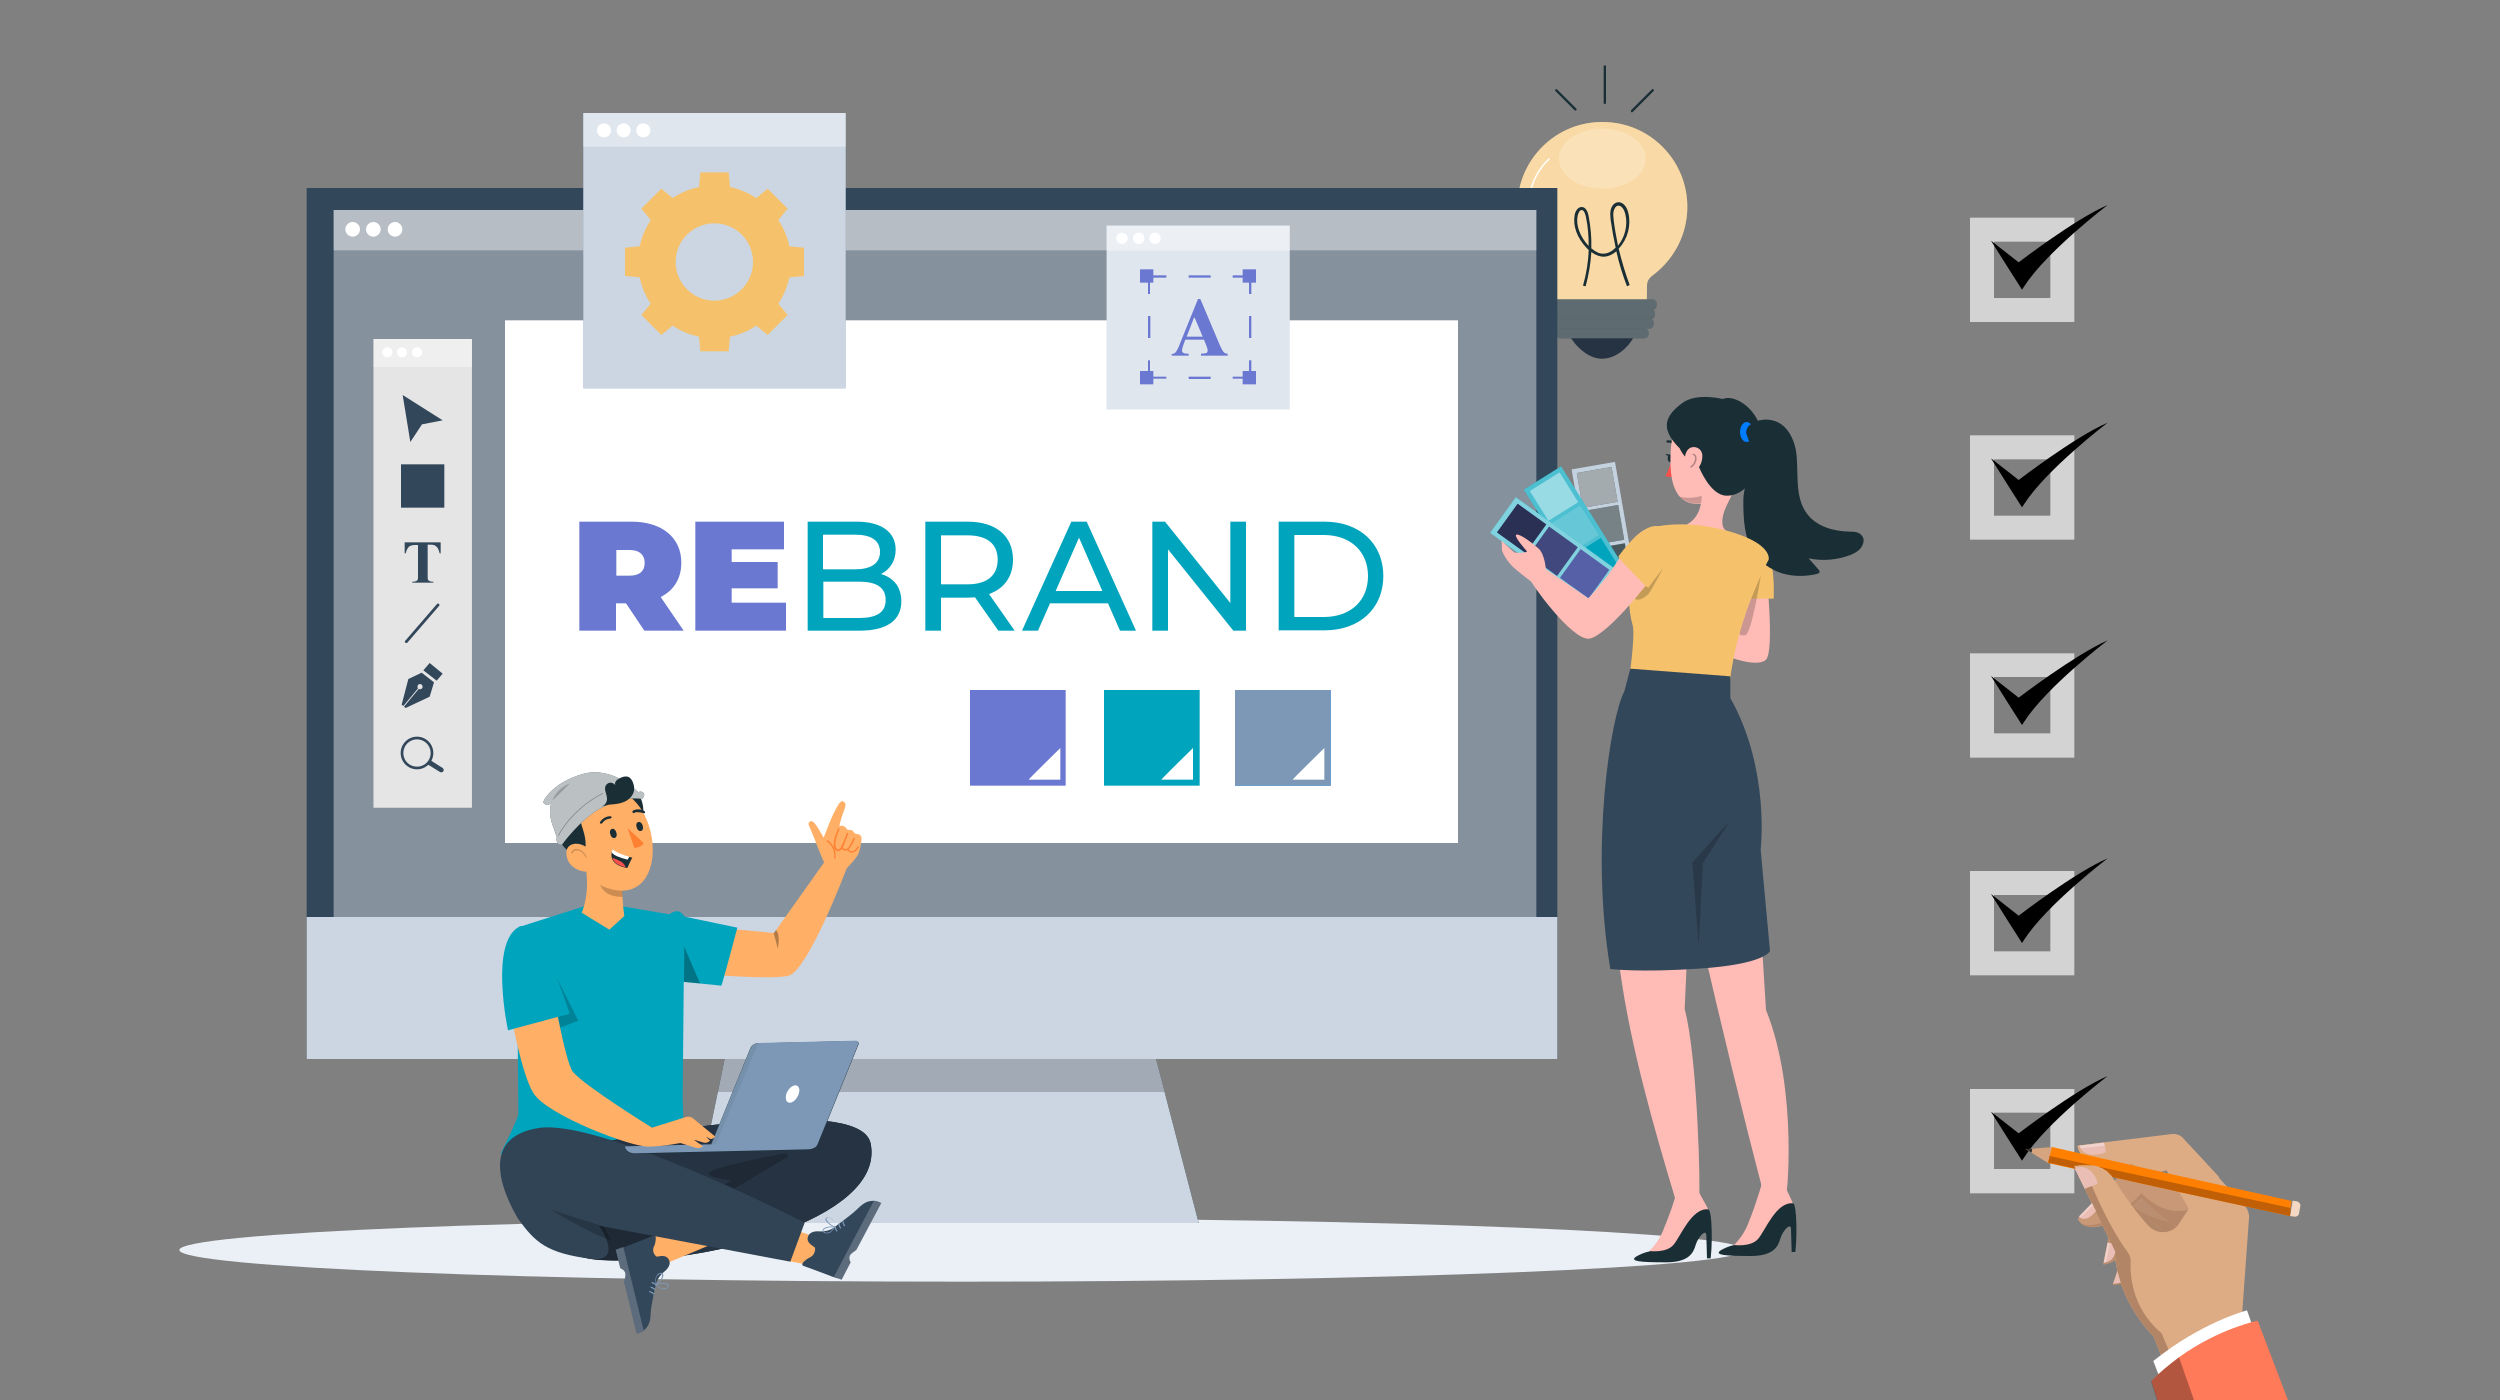 <?xml version="1.0" encoding="utf-8"?>
<!-- Generator: Adobe Illustrator 23.0.1, SVG Export Plug-In . SVG Version: 6.00 Build 0)  -->
<svg version="1.1" xmlns="http://www.w3.org/2000/svg" xmlns:xlink="http://www.w3.org/1999/xlink" x="0px" y="0px"
	 viewBox="0 0 750 420" style="enable-background:new 0 0 750 420;" xml:space="preserve">
<rect x="0" y="0" width="750" height="420" fill="#808080" stroke="none"/>
<style type="text/css">
	.st0{fill:none;}
	.st1{fill:#EAF0F6;}
	.st2{fill:#F5C26B;}
	.st3{opacity:0.4;fill:#FFFFFF;}
	.st4{opacity:0.2;fill:#FFFFFF;enable-background:new    ;}
	.st5{fill:#FFFFFF;}
	.st6{fill:#1A2E35;}
	.st7{opacity:0.3;fill:#FFFFFF;}
	.st8{fill:#253342;}
	.st9{fill:#33475B;}
	.st10{fill:#CBD6E2;}
	.st11{opacity:0.2;}
	.st12{fill:#6A78D1;}
	.st13{fill:#00A4BD;}
	.st14{fill:#007CFF;}
	.st15{fill:#7C98B6;}
	.st16{fill:lightgrey;}
	.st17{opacity:0.6;fill:#FFFFFF;}
	.st18{fill:#FFBCB6;}
	.st19{fill:#F74F4C;}
	.st20{opacity:0.2;enable-background:new    ;}
	.st21{opacity:0.3;}
	.st22{opacity:0.1;fill:#FFFFFF;}
	.st23{opacity:0.5;fill:#FFFFFF;}
	.st24{opacity:0.2;fill:#FFFFFF;}
	.st25{opacity:0;fill:#FFFFFF;}
	.st26{opacity:0.6;}
	.st27{opacity:0.4;}
	.st28{fill:#FFAF66;}
	.st29{fill:#FF8031;}
	.st30{opacity:0.7;fill:#FFFFFF;}
	.st31{fill:#1A2E35;enable-background:new    ;}
	.st32{fill:#314456;}
	.st33{fill:none;stroke:#000000;stroke-width:0;stroke-linecap:round;stroke-linejoin:round;}
	.st34{fill:#647D8E;}
	.st35{fill:black;}
	.st36{opacity:0.2;fill:#070707;}
	.st37{fill:#B28769;}
	.st38{fill:#DDAC85;}
	.st39{fill:#BA8E70;}
	.st40{opacity:0.8;fill:#B28566;}
	.st41{fill:#C99877;}
	.st42{fill:#B28566;}
	.st43{fill:#EABEB5;}
	.st44{fill:#F4D8C3;}
	.st45{opacity:0.1;fill:#DDAC85;}
	.st46{fill:#FF7A59;}
	.st47{opacity:0.3;fill:#000007;}
	.st48{fill:#D6A47F;}
	.st49{fill:#FF8000;}
	.st50{fill:#333333;}
	.st51{fill:#C15F06;}
</style>
<g id="BG">
	<rect x="0" y="0" class="st0" width="750" height="420"/>
</g>
<g id="Layer_1">
	<g>
		<g>
			<g>
				<g>
					<path class="st1" d="M523.3,375c0,5.2-105.1,9.5-234.7,9.5S53.8,380.2,53.8,375c0-5.2,105.1-9.5,234.7-9.5
						S523.3,369.7,523.3,375z"/>
				</g>
			</g>
			<g>
				<g>
					<g>
						<g>
							<g>
								<path class="st2" d="M481,36.6c-14.1-0.2-25.6,11.1-25.8,25.2c-0.1,7.6,3.3,14.9,9.1,19.8c1.1,0.9,2.7,2,2.7,4.2
									c0,0.1,0.1,5.6,0.1,5.6H494c0,0,0.1-5.7,0.1-5.8c0-2,1.5-2.8,2.6-3.7c5.9-4.8,9.4-11.9,9.5-19.5
									C506.4,48.3,495.1,36.7,481,36.6z"/>
								<path class="st3" d="M481,36.6c-14.1-0.2-25.6,11.1-25.8,25.2c-0.1,7.6,3.3,14.9,9.1,19.8c1.1,0.9,2.7,2,2.7,4.2
									c0,0.1,0.1,5.6,0.1,5.6H494c0,0,0.1-5.7,0.1-5.8c0-2,1.5-2.8,2.6-3.7c5.9-4.8,9.4-11.9,9.5-19.5
									C506.4,48.3,495.1,36.7,481,36.6z"/>
								<path class="st4" d="M493.7,47.6c0,5-5.8,9-13,9c-7.2,0-13-4-13-9c0-5,5.8-9,13-9C487.9,38.6,493.7,42.6,493.7,47.6z"/>
							</g>
							<path class="st5" d="M461.1,71.9c-2.3-3.9-3.1-8.4-2.5-12.9c0.7-4.4,2.8-8.6,6.1-11.6l0.3,0.3c-3.2,3-5.3,7-6,11.4
								c-0.6,4.3,0.2,8.8,2.4,12.6L461.1,71.9z"/>
							<path class="st6" d="M488.1,85.9c-1.3-3.4-2.4-6.9-3.2-10.5c-1.3,1.1-2.8,1.7-4.1,1.6c-1.1-0.1-2.2-0.5-3.4-1.4
								c-0.2,3.5-0.8,6.9-1.7,10.3l-0.8-0.2c1-3.5,1.6-7.1,1.7-10.7c-0.2-0.2-0.4-0.4-0.6-0.6c-2.9-3-4.2-6.7-3.6-9.9
								c0.2-1.2,1-2.4,2.1-2.4c0,0,0,0,0,0c1,0,1.8,1,2.1,2.8c0.6,3.2,0.9,6.4,0.8,9.6c1.2,1,2.3,1.6,3.4,1.6c1.6,0.1,3-0.9,3.9-1.8
								c-0.6-2.7-1.1-5.5-1.5-8.3c-0.1-1-0.2-2,0-3c0.3-1.2,1-2.1,2-2.3c1.6-0.3,2.9,1.3,3.3,3.2c0.9,3.7-0.2,7.8-2.8,10.6
								c0,0,0,0-0.1,0.1c0.9,3.7,2,7.4,3.3,10.9L488.1,85.9z M474.5,63c-0.6,0-1,0.9-1.2,1.7c-0.6,2.9,0.7,6.3,3.3,9.1
								c0-2.9-0.2-5.8-0.8-8.6C475.7,64.6,475.3,63,474.5,63C474.5,63,474.5,63,474.5,63z M485.6,61.7c-0.1,0-0.1,0-0.2,0
								c-0.7,0.1-1.1,0.9-1.3,1.6c-0.2,0.8-0.1,1.7,0,2.7c0.3,2.6,0.8,5.1,1.3,7.7c2.1-2.5,3-6.3,2.2-9.4
								C487.3,62.9,486.5,61.7,485.6,61.7z"/>
						</g>
					</g>
					<path class="st6" d="M495.6,93h-30c-0.8,0-1.4-0.6-1.4-1.4v-0.4c0-0.8,0.6-1.4,1.4-1.4h30c0.8,0,1.4,0.6,1.4,1.4v0.4
						C497,92.4,496.4,93,495.6,93z"/>
					<path class="st7" d="M495.6,93h-30c-0.8,0-1.4-0.6-1.4-1.4v-0.4c0-0.8,0.6-1.4,1.4-1.4h30c0.8,0,1.4,0.6,1.4,1.4v0.4
						C497,92.4,496.4,93,495.6,93z"/>
					<path class="st6" d="M495.1,95.8h-29c-0.8,0-1.4-0.6-1.4-1.4v-0.3c0-0.8,0.6-1.4,1.4-1.4h29c0.8,0,1.4,0.6,1.4,1.4v0.3
						C496.5,95.2,495.9,95.8,495.1,95.8z"/>
					<path class="st7" d="M495.1,95.8h-29c-0.8,0-1.4-0.6-1.4-1.4v-0.3c0-0.8,0.6-1.4,1.4-1.4h29c0.8,0,1.4,0.6,1.4,1.4v0.3
						C496.5,95.2,495.9,95.8,495.1,95.8z"/>
					<g>
						<path class="st8" d="M470.6,100.3c2,3.7,6.2,7.6,10.4,7.3c4.2-0.2,8.1-3.8,9.7-7.7L470.6,100.3z"/>
					</g>
					<path class="st6" d="M493.2,101.5h-25.1c-0.8,0-1.4-0.6-1.4-1.4v-0.3c0-0.8,0.6-1.4,1.4-1.4h25.1c0.8,0,1.4,0.6,1.4,1.4v0.3
						C494.6,100.9,493.9,101.5,493.2,101.5z"/>
					<path class="st7" d="M493.2,101.5h-25.1c-0.8,0-1.4-0.6-1.4-1.4v-0.3c0-0.8,0.6-1.4,1.4-1.4h25.1c0.8,0,1.4,0.6,1.4,1.4v0.3
						C494.6,100.9,493.9,101.5,493.2,101.5z"/>
					<path class="st6" d="M494.7,98.6h-28.1c-0.8,0-1.4-0.6-1.4-1.4v-0.3c0-0.8,0.6-1.4,1.4-1.4h28.1c0.8,0,1.4,0.6,1.4,1.4v0.3
						C496.1,98,495.5,98.6,494.7,98.6z"/>
					<path class="st7" d="M494.7,98.6h-28.1c-0.8,0-1.4-0.6-1.4-1.4v-0.3c0-0.8,0.6-1.4,1.4-1.4h28.1c0.8,0,1.4,0.6,1.4,1.4v0.3
						C496.1,98,495.5,98.6,494.7,98.6z"/>
				</g>
				<path class="st6" d="M466.6,27.3c1.9,1.9,3.9,3.9,5.8,5.8c0.3,0.3,0.8-0.2,0.5-0.5c-1.9-1.9-3.9-3.9-5.8-5.8
					C466.7,26.6,466.3,27,466.6,27.3L466.6,27.3z"/>
				<path class="st6" d="M481.8,30.9c0-3.7,0-7.3,0-11c0-0.4-0.7-0.4-0.7,0c0,3.7,0,7.3,0,11C481.1,31.3,481.8,31.3,481.8,30.9
					L481.8,30.9z"/>
				<path class="st6" d="M489.8,33.6c2.1-2.1,4.2-4.2,6.3-6.3c0.3-0.3-0.2-0.8-0.5-0.5c-2.1,2.1-4.2,4.2-6.3,6.3
					C489.1,33.5,489.5,33.9,489.8,33.6L489.8,33.6z"/>
			</g>
			<g>
				<rect x="92" y="56.4" class="st9" width="375.2" height="261.3"/>
				<rect x="100.1" y="63" class="st3" width="360.8" height="212.3"/>
				<rect x="100.1" y="63" class="st3" width="360.8" height="12.1"/>
				<path class="st5" d="M108,68.8c0,1.2-1,2.2-2.2,2.2c-1.2,0-2.2-1-2.2-2.2c0-1.2,1-2.2,2.2-2.2C107,66.6,108,67.6,108,68.8z"/>
				<path class="st5" d="M114.2,68.8c0,1.2-1,2.2-2.2,2.2c-1.2,0-2.2-1-2.2-2.2c0-1.2,1-2.2,2.2-2.2
					C113.2,66.6,114.2,67.6,114.2,68.8z"/>
				<path class="st5" d="M120.7,68.8c0,1.2-1,2.2-2.2,2.2c-1.2,0-2.2-1-2.2-2.2c0-1.2,1-2.2,2.2-2.2
					C119.7,66.6,120.7,67.6,120.7,68.8z"/>
				<rect x="92" y="275.1" class="st10" width="375.2" height="42.6"/>
				<g>
					<polygon class="st6" points="359.6,366.9 207.2,366.9 217.4,317.7 346.8,317.7 					"/>
					<polygon class="st10" points="359.6,366.9 207.2,366.9 217.4,317.7 346.8,317.7 					"/>
					<polygon class="st11" points="349.3,327.6 215.3,327.6 217.4,317.7 346.8,317.7 					"/>
				</g>
			</g>
			<rect x="151.5" y="96.1" class="st5" width="285.9" height="156.8"/>
			<g>
				<path class="st12" d="M187.8,181h-3v8.2h-11v-32.7h15.7c9.1,0,14.9,4.8,14.9,12.3c0,4.7-2.2,8.3-6.2,10.3l6.9,10.1h-11.8
					L187.8,181z M188.9,165h-4v7.7h4c3,0,4.5-1.4,4.5-3.8C193.4,166.5,191.9,165,188.9,165z"/>
				<path class="st12" d="M235.8,180.9v8.3h-27.2v-32.7h26.6v8.3h-15.7v3.8h13.8v7.9h-13.8v4.3H235.8z"/>
				<path class="st13" d="M270.4,180.4c0,5.6-4.2,8.8-12.5,8.8h-15.6v-32.7h14.7c7.5,0,11.7,3.2,11.7,8.4c0,3.5-1.8,6-4.4,7.3
					C268,173.3,270.4,176,270.4,180.4z M246.9,160.3v10.5h9.6c4.8,0,7.5-1.8,7.5-5.2c0-3.5-2.7-5.2-7.5-5.2H246.9z M265.7,180
					c0-3.8-2.8-5.5-8-5.5h-10.7v10.9h10.7C262.9,185.4,265.7,183.8,265.7,180z"/>
				<path class="st13" d="M299.5,189.2l-7-10c-0.7,0-1.4,0.1-2.1,0.1h-8.1v9.9h-4.7v-32.7h12.7c8.5,0,13.6,4.3,13.6,11.4
					c0,5-2.6,8.7-7.2,10.3l7.7,11H299.5z M299.3,167.9c0-4.7-3.1-7.3-9.1-7.3h-7.9v14.7h7.9C296.2,175.3,299.3,172.6,299.3,167.9z"
					/>
				<path class="st13" d="M332.4,181H315l-3.6,8.2h-4.8l14.8-32.7h4.6l14.8,32.7H336L332.4,181z M330.7,177.3l-7-16l-7,16H330.7z"/>
				<path class="st13" d="M373.8,156.5v32.7H370l-19.6-24.4v24.4h-4.7v-32.7h3.8l19.6,24.4v-24.4H373.8z"/>
				<path class="st13" d="M383.6,156.5h13.8c10.5,0,17.6,6.6,17.6,16.3c0,9.7-7.1,16.3-17.6,16.3h-13.8V156.5z M397.1,185.1
					c8.1,0,13.3-4.9,13.3-12.3c0-7.3-5.2-12.3-13.3-12.3h-8.8v24.6H397.1z"/>
			</g>
			<g>
				<g>
					<rect x="331.2" y="207" class="st13" width="28.7" height="28.7"/>
					<path class="st5" d="M348.4,233.9c-0.2,0,9.5-9.5,9.5-9.5v9.5H348.4z"/>
				</g>
				<g>
					<rect x="370.5" y="207" class="st14" width="28.7" height="28.7"/>
					<rect x="370.5" y="207" class="st15" width="28.7" height="28.7"/>
					<path class="st5" d="M387.8,233.9c-0.2,0,9.5-9.5,9.5-9.5v9.5H387.8z"/>
				</g>
				<g>
					<rect x="291" y="207" class="st12" width="28.7" height="28.7"/>
					<path class="st5" d="M308.6,233.9c-0.2,0,9.5-9.5,9.5-9.5v9.5H308.6z"/>
				</g>
			</g>
			<g>
				<rect x="112.1" y="101.7" class="st16" width="29.5" height="140.6"/>
				<rect x="112" y="101.7" class="st3" width="29.5" height="140.6"/>
				<rect x="112.1" y="101.7" class="st3" width="29.5" height="8.4"/>
				<polygon class="st9" points="120.8,118.5 123.1,132.6 126.6,127.3 132.8,126.1 				"/>
				<rect x="120.3" y="139.3" class="st9" width="13" height="13"/>
				<g>
					<path class="st9" d="M132.2,162.7v3.3h-0.3c-0.2-0.8-0.4-1.3-0.6-1.6c-0.2-0.3-0.5-0.6-0.9-0.8c-0.2-0.1-0.6-0.2-1.2-0.2h-0.9
						v9.3c0,0.6,0,1,0.1,1.2c0.1,0.2,0.2,0.3,0.4,0.4c0.2,0.1,0.5,0.2,0.8,0.2h0.4v0.3h-6.3v-0.3h0.4c0.3,0,0.6-0.1,0.8-0.2
						c0.2-0.1,0.3-0.2,0.4-0.4c0.1-0.1,0.1-0.5,0.1-1.1v-9.3h-0.9c-0.8,0-1.4,0.2-1.8,0.5c-0.5,0.5-0.8,1.2-1,2h-0.3v-3.3H132.2z"/>
				</g>
				<path class="st9" d="M121.9,192.9c-0.1,0-0.2,0-0.3-0.1c-0.2-0.2-0.2-0.4,0-0.6l9.5-11c0.2-0.2,0.4-0.2,0.6,0s0.2,0.4,0,0.6
					l-9.5,11C122.1,192.9,122,192.9,121.9,192.9z"/>
				<g>
					<polygon class="st9" points="128.9,198.9 132.8,202.1 131,204.2 127,201.1 					"/>
					<path class="st9" d="M126.5,201.8l-4,1.9l-2,7.7l0.5,0.4l4.4-5.3c-0.2-0.3-0.2-0.7,0-1c0.3-0.3,0.8-0.4,1.1-0.1
						s0.4,0.8,0.1,1.1c-0.2,0.3-0.6,0.3-1,0.2l-4.4,5.3l0.5,0.4l7.2-3.4l1.3-4.3L126.5,201.8z"/>
				</g>
				<circle class="st5" cx="116.2" cy="105.7" r="1.5"/>
				<circle class="st5" cx="120.6" cy="105.7" r="1.5"/>
				<circle class="st5" cx="125.1" cy="105.7" r="1.5"/>
				<g>
					<path class="st9" d="M125.1,230.8c-2.7,0-4.9-2.2-4.9-4.9s2.2-4.9,4.9-4.9c2.7,0,4.9,2.2,4.9,4.9S127.8,230.8,125.1,230.8z
						 M125.1,221.8c-2.2,0-4.1,1.8-4.1,4.1s1.8,4.1,4.1,4.1s4.1-1.8,4.1-4.1S127.3,221.8,125.1,221.8z"/>
					<path class="st9" d="M128.1,229.2l3.9,2.4c0.3,0.2,0.8,0.1,1-0.2l0,0c0.2-0.3,0.1-0.8-0.2-1L129,228L128.1,229.2z"/>
				</g>
			</g>
			<g>
				<g>
					<rect x="332" y="67.7" class="st10" width="54.9" height="55.1"/>
					<rect x="332" y="67.7" class="st3" width="54.9" height="55.1"/>
					<rect x="332" y="67.7" class="st3" width="54.9" height="7.5"/>
					<circle class="st5" cx="336.6" cy="71.5" r="1.7"/>
					<path class="st5" d="M343.3,71.5c0,1-0.8,1.7-1.7,1.7c-1,0-1.7-0.8-1.7-1.7s0.8-1.7,1.7-1.7C342.5,69.7,343.3,70.5,343.3,71.5z
						"/>
					<circle class="st5" cx="346.5" cy="71.5" r="1.7"/>
				</g>
				<g>
					<g>
						<polygon class="st12" points="375.4,113.6 369.8,113.6 369.8,113 374.7,113 374.7,108.1 375.4,108.1 						"/>
						<rect x="356.6" y="113" class="st12" width="6.6" height="0.7"/>
						<polygon class="st12" points="349.9,113.6 344.4,113.6 344.4,108.1 345,108.1 345,113 349.9,113 						"/>
						<rect x="344.4" y="94.8" class="st12" width="0.7" height="6.6"/>
						<polygon class="st12" points="345,88.2 344.4,88.2 344.4,82.6 349.9,82.6 349.9,83.3 345,83.3 						"/>
						<rect x="356.6" y="82.6" class="st12" width="6.6" height="0.7"/>
						<polygon class="st12" points="375.4,88.2 374.7,88.2 374.7,83.3 369.8,83.3 369.8,82.6 375.4,82.6 						"/>
						<rect x="374.7" y="94.8" class="st12" width="0.7" height="6.6"/>
					</g>
					<g>
						<path class="st12" d="M351.5,106.2c0.6,0,1.1-0.3,1.4-0.8c0.2-0.3,0.6-1,1-2.1l5.5-13.6h0.7l5.5,13c0.6,1.5,1.1,2.4,1.4,2.8
							c0.3,0.4,0.7,0.6,1.3,0.6v0.6h-8v-0.6c0.8,0,1.3-0.1,1.6-0.2c0.3-0.1,0.4-0.4,0.4-0.8c0-0.2-0.1-0.5-0.2-0.9
							c-0.1-0.2-0.2-0.5-0.3-0.8l-0.6-1.5h-5.6c-0.4,1-0.6,1.6-0.7,1.9c-0.2,0.6-0.3,1.1-0.3,1.4c0,0.4,0.2,0.6,0.7,0.8
							c0.3,0.1,0.7,0.1,1.3,0.1v0.6h-5.1V106.2z M360.8,101l-2.4-5.7h-0.2L356,101H360.8z"/>
					</g>
					<rect x="342" y="80.8" class="st12" width="4" height="4"/>
					<rect x="372.8" y="80.8" class="st12" width="4" height="4"/>
					<rect x="342" y="111.3" class="st12" width="4" height="4"/>
					<rect x="372.8" y="111.3" class="st12" width="4" height="4"/>
				</g>
			</g>
			<g>
				<g>
					<rect x="175" y="33.9" class="st15" width="78.7" height="82.6"/>
					<rect x="175" y="33.9" class="st17" width="78.7" height="82.6"/>
					<rect x="175" y="33.9" class="st3" width="78.7" height="10.1"/>
					<path class="st5" d="M183.3,39.1c0,1.2-0.9,2.1-2.1,2.1c-1.2,0-2.1-0.9-2.1-2.1c0-1.2,0.9-2.1,2.1-2.1
						C182.3,37,183.3,37.9,183.3,39.1z"/>
					<path class="st5" d="M189.2,39.1c0,1.2-0.9,2.1-2.1,2.1c-1.2,0-2.1-0.9-2.1-2.1c0-1.2,0.9-2.1,2.1-2.1
						C188.2,37,189.2,37.9,189.2,39.1z"/>
					<path class="st5" d="M195.1,39.1c0,1.2-0.9,2.1-2.1,2.1c-1.2,0-2.1-0.9-2.1-2.1c0-1.2,0.9-2.1,2.1-2.1
						C194.2,37,195.1,37.9,195.1,39.1z"/>
				</g>
				<path class="st2" d="M236.8,73.9c-0.6-2.9-1.7-5.5-3.3-7.9l2.8-3.4l-6-6l-3.4,2.8c-2.4-1.5-5-2.7-7.9-3.3l-0.4-4.4h-8.5
					l-0.4,4.4c-2.9,0.6-5.5,1.7-7.9,3.3l-3.4-2.8l-6,6l2.8,3.4c-1.5,2.4-2.7,5-3.3,7.9l-4.4,0.4v8.5l4.4,0.4
					c0.6,2.9,1.7,5.5,3.3,7.9l-2.8,3.4l6,6l3.4-2.8c2.4,1.6,5,2.7,7.9,3.3l0.4,4.4h8.5l0.4-4.4c2.9-0.6,5.5-1.7,7.9-3.3l3.4,2.8l6-6
					l-2.8-3.4c1.6-2.4,2.7-5,3.3-7.9l4.4-0.4v-8.5L236.8,73.9z M225.9,78.6c0,6.4-5.2,11.6-11.6,11.6c-6.4,0-11.6-5.2-11.6-11.6
					c0-6.4,5.2-11.6,11.6-11.6C220.8,67,225.9,72.2,225.9,78.6z"/>
			</g>
			<g>
				<g>
					<path class="st18" d="M529.7,169.5c0,0,2.9,26.1,0,28.5c-2.9,2.4-11.7-1.2-11.7-1.2l7.8-27.3H529.7z"/>
					<path class="st2" d="M524.5,179.6h7.6c0,0,0.5-10-1.7-13.2C528.2,163.3,524.5,179.6,524.5,179.6z"/>
					<path class="st11" d="M525.2,179.8c0,0,3.2-7.6,3.1-7.5c-0.1,0.1-2.7,18.1-4.8,18.3s-1.7-0.8-1.7-0.8S523.2,184.6,525.2,179.8z
						"/>
				</g>
				<g>
					<path class="st6" d="M502.9,134c0.1,0,0.2,0,0.3-0.1c0.2-0.1,0.2-0.4,0.1-0.5c-0.8-0.9-1.9-1.4-3.1-1.3c-0.2,0-0.3,0.2-0.3,0.4
						c0,0,0,0,0,0c0,0.2,0.2,0.3,0.4,0.3c0,0,0,0,0,0c0.9-0.1,1.8,0.3,2.4,1C502.7,133.9,502.8,133.9,502.9,134z"/>
					<path class="st19" d="M501.3,138.6c-0.4,1.5-0.9,2.9-1.7,4.2c0.7,0.4,1.5,0.4,2.3,0.1L501.3,138.6z"/>
					<path class="st6" d="M501.7,137.4c0.1,0.6-0.2,1.2-0.6,1.2c-0.4,0.1-0.8-0.4-0.8-1c0-0.6,0.2-1.2,0.6-1.2
						C501.3,136.4,501.6,136.8,501.7,137.4z"/>
					<path class="st18" d="M517,148.6c-0.1,0.1-0.2,0.1-0.2,0.2c-1.2,0.9-2.5,1.5-3.9,1.9c-4.1,1-6.9,0.4-8.8-1.5l0,0
						c-2.6-2.8-3.2-7.7-2.9-13.7c0.1-2.4,0.5-4.7,1.3-7c0,0,0-0.1,0-0.1s0.1-0.2,0.1-0.3c1-2.6,3.3-4.4,6-5c1.2-0.3,2.3-0.4,3.5-0.4
						C523.9,122.6,526,142,517,148.6z"/>
					<path class="st20" d="M516.6,148.9c-1.2,0.8-2.5,1.4-3.9,1.7c-4.1,1-6.9,0.2-8.8-1.6c2.5,0.6,5.1,0.4,7.4-0.6
						C513,147.7,514.8,148.1,516.6,148.9z"/>
					<path class="st18" d="M518,159.3c0.7,3.3-3.6,4.7-3.6,4.7c-7-3-8.3-6.7-8.3-6.7c5.9-3.1,4.2-11.7,4.2-11.7l1.2,0.6l8.4,1.6
						c0,0-2.3,4.5-2.6,5.5l0,0C515.6,158.5,518,159.3,518,159.3z"/>
					<path class="st6" d="M502.6,128.4c0,0-0.6,8.2,7.1,11.7c0,0,3.3,8.5,8.2,8.6c6.7,0.2,12.5-9.3,10.2-19
						C525.1,117.2,506.1,116.1,502.6,128.4z"/>
					<path class="st6" d="M516.8,119.7c0,0-7.8-2-12.1,1.2c-5,3.7-6.9,7.5-1,13.4c0,0,13.1-4.2,17.4-3.3c2.5,0.5,5,1.2,7.5,2.2
						C529.5,124.4,521.2,117.9,516.8,119.7z"/>
					<g>
						<g>
							<path class="st18" d="M510.7,136.8c0,1.5-0.5,2.9-1.6,4c-1.4,1.4-3,0.4-3.5-1.4c-0.4-1.6-0.2-4.3,1.6-5.1
								c1.3-0.5,2.8,0.1,3.3,1.4C510.7,136.1,510.7,136.5,510.7,136.8z"/>
							<path class="st21" d="M507.3,140.3c-0.1,0-0.1,0-0.2-0.1c-0.1-0.1,0-0.2,0.1-0.3c0.7-0.5,1.2-1.3,1.3-2.2
								c0-0.3,0-0.6-0.1-0.8c-0.1-0.2-0.3-0.4-0.5-0.4c0,0,0,0,0,0c-0.1,0-0.2-0.1-0.2-0.2c0-0.1,0.1-0.2,0.2-0.2
								c0.4,0,0.7,0.2,0.9,0.6c0.1,0.3,0.2,0.6,0.2,1c-0.1,1-0.7,2-1.5,2.5C507.3,140.3,507.3,140.3,507.3,140.3z"/>
						</g>
					</g>
					<ellipse class="st14" cx="524" cy="129.6" rx="2" ry="3"/>
					<g>
						<path class="st6" d="M558.7,160.9c-0.8-1.3-2.3-1.4-3.7-1.4c-4.9-0.1-10.1-1.5-13-5.5c-2-2.7-2.5-6.1-2.7-9.4
							c-0.2-3.3,0-6.6-0.6-9.9c-0.7-3.2-2.3-6.5-5.3-8c-2.8-1.4-6.4-1-8.7,1c-0.3,0.3-0.5,0.6-0.6,1l-0.1,0.2
							c-0.2,0.6-0.2,1.2,0.1,1.7c3.2,8-1.1,13.7-1.1,19.5c0,5.5,0.2,11.3,3.2,15.8c2,2.9,5,5,8.4,6.1c3.4,1,7,1,10.4,0.2
							c0.4-0.1,0.8-0.3,0.9-0.6c0-0.3-0.2-0.6-0.4-0.8c-1-1.1-1.9-2.2-2.9-3.3c4.1,0.9,8.5,0.5,12.5-1c1.5-0.6,3.1-1.5,3.7-3.1
							C559.2,162.5,559.2,161.6,558.7,160.9z"/>
					</g>
				</g>
				<path class="st6" d="M501.1,136.4l-1.5-0.2C499.5,136.2,500.4,137.3,501.1,136.4z"/>
				<path class="st2" d="M494.7,158.5c0,0,9.3-3.1,23.3,0.7c14,3.8,12.6,8.7,12.6,8.7s-10.6,19-12,40.5l-30.1-2.9
					c0,0,2.2-14.8,1.3-17.9C487,177.7,489.8,165,494.7,158.5z"/>
				<g>
					<path class="st18" d="M509.7,359.1l-6.9,1.3c-6.6-21.9-13.7-46.7-16.8-69.4c-0.5-3.6-0.5-11.7-0.8-14.9
						c-0.2-1.5-0.4-2.9-0.5-4.3c-0.8-6.8-1.4-12.2-1.7-15.6c-0.2-2.4-0.4-3.8-0.4-3.8h25.2l-0.2,4.7l-0.8,15.5l-0.1,1.8l-0.5,10.2
						l-0.8,18.1C509.4,317.6,510.2,359.3,509.7,359.1z"/>
					<g>
						<path class="st6" d="M490.8,377c1.2-0.7,2.6-1.3,4.1-1.6l0,0c0,0,4.4-3.2,6.7-13.1l5.8-1.1c2-0.3,4,0.3,5.1,1.6
							c0.2,0.2,0.3,0.4,0.4,0.6c0.3,1,0.4,2.1,0.5,3.2c0.2,3.6,0.2,7.3-0.2,10.9l-1.1,0l-0.2-6.8c0-2.3-2.5,0.4-3.2,2.8
							c-0.7,2.5-2.2,5.2-8.9,5.2C492,378.7,488.8,378.4,490.8,377z"/>
						<path class="st18" d="M502.7,358.7c0,0-1.3,4.5-3.4,9.5c-0.9,2.6-2.4,5-4.5,7.1c0,0,5,0.7,7.2-1.8c2.2-2.5,5.4-11.2,10.5-10.7
							l-2.8-5.1C508.9,356.9,502.7,358.7,502.7,358.7z"/>
					</g>
				</g>
				<g>
					<path class="st18" d="M535.8,358l-6.7,0.2c-5.9-22.6-13.3-52.7-18.5-75.9c-0.8-3.6-1.5-6.9-2.2-9.9c0-0.2-0.1-0.3-0.1-0.4
						c-1.3-6-2.2-10.8-2.8-13.8l-0.7-3.7l21.8-1.1l0.5,7.7l0.8,11.3l0.1,2.2l0.5,7.7l1.3,20.7C539.8,327.7,535.8,362.3,535.8,358z"
						/>
					<g>
						<path class="st6" d="M516.2,375.1c1.2-0.7,2.6-1.3,4.1-1.6l0,0c0,0,4.4-3.2,6.7-13.1l5.8-1.1c2-0.3,4,0.3,5.1,1.6
							c0.2,0.2,0.3,0.4,0.4,0.6c0.3,1.1,0.4,2.1,0.5,3.2c0.2,3.6,0.2,7.3-0.2,10.9l-1.1,0l-0.2-6.8c0-2.3-2.5,0.4-3.2,2.8
							c-0.7,2.5-2.2,5.2-8.9,5.2C517.4,376.8,514.2,376.5,516.2,375.1z"/>
						<path class="st18" d="M529.1,353.3c0,0-2.3,8.1-4.4,13.1c-0.9,2.6-2.4,5-4.5,7.1c0,0,5,0.7,7.2-1.8
							c2.2-2.5,5.4-11.2,10.5-10.7l-2.1-4.5C535,355.6,529.1,353.3,529.1,353.3z"/>
					</g>
				</g>
				<g>
					<path class="st9" d="M487.3,207.4L487.3,207.4l1.8-6.8l30,2.3l0,6.5l0,0c12,21.3,9.1,45.5,9.1,45.5l2.8,30.4
						c0,0-1.3,4-21.5,5.3c-17.8,1.2-26.4,0.1-26.4,0.1C476.9,253.7,483.3,214.8,487.3,207.4z"/>
					<path class="st11" d="M518.7,246.7c-0.5,0.2-11,12.1-11,12.1l1.9,25l1.3-24.9L518.7,246.7z"/>
				</g>
				<g>
					<g>
						<g>
							
								<rect x="474.8" y="139.3" transform="matrix(0.985 -0.171 0.171 0.985 -20.015 84.811)" class="st15" width="13.2" height="38.1"/>
							
								<rect x="474.8" y="139.3" transform="matrix(0.985 -0.171 0.171 0.985 -20.015 84.811)" class="st22" width="13.2" height="38.1"/>
							
								<rect x="474.8" y="139.3" transform="matrix(0.985 -0.171 0.171 0.985 -20.015 84.811)" class="st23" width="13.2" height="38.1"/>
							<g>
								<g>
									
										<rect x="474" y="140.8" transform="matrix(0.985 -0.171 0.171 0.985 -17.936 84.264)" class="st6" width="10.6" height="10.6"/>
									
										<rect x="474" y="140.8" transform="matrix(0.985 -0.171 0.171 0.985 -17.936 84.264)" class="st17" width="10.6" height="10.6"/>
								</g>
								<g>
									
										<rect x="476" y="152.2" transform="matrix(0.985 -0.171 0.171 0.985 -19.873 84.772)" class="st6" width="10.6" height="10.6"/>
									
										<rect x="476" y="152.2" transform="matrix(0.985 -0.171 0.171 0.985 -19.873 84.772)" class="st3" width="10.6" height="10.6"/>
								</g>
								<g>
									
										<rect x="478" y="163.7" transform="matrix(0.985 -0.171 0.171 0.985 -21.811 85.283)" class="st6" width="10.6" height="10.6"/>
									
										<rect x="478" y="163.7" transform="matrix(0.985 -0.171 0.171 0.985 -21.811 85.283)" class="st24" width="10.6" height="10.6"/>
								</g>
							</g>
						</g>
						<g>
							
								<rect x="467.4" y="140.2" transform="matrix(0.848 -0.53 0.53 0.848 -13.527 275.731)" class="st13" width="13.2" height="42.5"/>
							
								<rect x="467.4" y="140.2" transform="matrix(0.848 -0.53 0.53 0.848 -13.526 275.729)" class="st7" width="13.2" height="42.5"/>
							<g>
								
									<rect x="460.9" y="143.7" transform="matrix(0.848 -0.53 0.53 0.848 -8.105 269.711)" class="st13" width="10.6" height="10.6"/>
								
									<rect x="460.9" y="143.7" transform="matrix(0.848 -0.53 0.53 0.848 -8.106 269.711)" class="st17" width="10.6" height="10.6"/>
							</g>
							<g>
								
									<rect x="467.1" y="153.6" transform="matrix(0.848 -0.53 0.53 0.848 -12.404 274.482)" class="st13" width="10.6" height="10.6"/>
								
									<rect x="467.1" y="153.6" transform="matrix(0.848 -0.53 0.53 0.848 -12.404 274.482)" class="st3" width="10.6" height="10.6"/>
							</g>
							<g>
								
									<rect x="473.3" y="163.4" transform="matrix(0.848 -0.53 0.53 0.848 -16.703 279.26)" class="st13" width="10.6" height="10.6"/>
								
									<rect x="473.3" y="163.4" transform="matrix(0.848 -0.53 0.53 0.848 -16.703 279.26)" class="st25" width="10.6" height="10.6"/>
							</g>
						</g>
						<g>
							
								<rect x="462.6" y="144.9" transform="matrix(0.585 -0.811 0.811 0.585 58.877 450.264)" class="st13" width="13.2" height="45.5"/>
							
								<rect x="462.6" y="144.9" transform="matrix(0.585 -0.811 0.811 0.585 58.876 450.264)" class="st23" width="13.2" height="45.5"/>
						</g>
						<g>
							
								<rect x="451.1" y="153.1" transform="matrix(0.585 -0.811 0.811 0.585 61.053 435.989)" class="st12" width="10.6" height="10.6"/>
							
								<rect x="451.1" y="153.1" transform="matrix(0.585 -0.811 0.811 0.585 61.024 436.004)" class="st26" width="10.6" height="10.6"/>
						</g>
						<g>
							
								<rect x="460.5" y="159.9" transform="matrix(0.585 -0.811 0.811 0.585 59.453 446.49)" class="st12" width="10.6" height="10.6"/>
							
								<rect x="460.5" y="159.9" transform="matrix(0.585 -0.811 0.811 0.585 59.453 446.49)" class="st27" width="10.6" height="10.6"/>
						</g>
						<g>
							
								<rect x="470" y="166.7" transform="matrix(0.585 -0.811 0.811 0.585 57.852 456.991)" class="st12" width="10.6" height="10.6"/>
							
								<rect x="470" y="166.7" transform="matrix(0.585 -0.811 0.811 0.585 57.852 456.991)" class="st11" width="10.6" height="10.6"/>
						</g>
						<path class="st6" d="M484.7,176.6c0.8,0.6,1,1.7,0.4,2.5c-0.6,0.8-1.7,1-2.5,0.4c-0.8-0.6-1-1.7-0.4-2.5
							C482.8,176.2,483.9,176,484.7,176.6z"/>
					</g>
					<path class="st18" d="M459.1,173.9c-0.3,0.4,12.3,18.2,17.6,17.7c5.3-0.5,20.5-19.5,22.3-23.7c2-4.6,1.2-9.6-3.1-9.5
						c-4.4,0.1-7.6,5.1-11.1,10.6c-3.4,5.4-8.3,10.5-8.3,10.5l-13.6-9.3L459.1,173.9z"/>
					<path class="st18" d="M459.4,174.5c0,0-2-1.4-4.8-3.8c-2.8-2.3-4-5.5-4-5.5l-0.1-3c0,0,3.3,3.2,3.7,3.5
						c0.4,0.3,4.2,0.1,3.9-0.3c-0.3-0.3-4.1-4.6-3.2-5c0.9-0.4,4.6,2.3,6.6,4.1c2,1.7,2.3,6.6,2.3,6.6L459.4,174.5z"/>
					<path class="st2" d="M485.5,167c0.1,0.8,9.4,10,9.4,10s9.8-12.6,4.7-17.9C494.5,153.7,485.5,167,485.5,167z"/>
				</g>
				<path class="st11" d="M490.5,179.6c-0.1,0.1,1.3,1.2,4-1.4c0.8-0.8,4.5-7.9,4.5-7.9l-4.5,6c0,0-0.8-0.5-0.8-0.5
					C493.6,175.8,490.5,179.6,490.5,179.6z"/>
			</g>
			<g>
				<g>
					<path class="st28" d="M205.7,276.7l12.7,1.9l13.8,1.3l15.2-21.4l6.6,2c0,0-11.5,30.6-17.4,32.2c-5.9,1.6-34.4-1.2-34.4-1.2
						L205.7,276.7z"/>
					<path class="st28" d="M242.8,246.6c-0.3,0.3-0.3,0.8-0.1,1.1c0.4,0.9,1.3,3,1.7,4.1c0.4,0.9,2.2,5.9,2.9,6.9c0.8,1,5.5,3,5.5,3
						s4.4-4.2,4.9-6c0.5-1.8,1.1-4.3,0.5-5c-0.6-0.7-1.2-0.3-1.7-0.7c-0.5-0.3-0.6-1.3-2.2-1c0,0-1.1-1.9-2.5-1.1
						c0,0,0.2-1.4,1.1-3.9c1.1-2.8,0.9-3.1,0-3.6c-0.9-0.5-2.3,2.6-3,4c-0.7,1.4-2.8,6.9-2.8,6.9l0,0c-0.4-0.6-1.2-2.2-2.1-3.5
						C244.1,246.4,243.3,246,242.8,246.6z"/>
					<path class="st29" d="M251.4,255.3c-0.4,0-0.8-0.2-1-0.6c-0.2-0.3-0.3-0.7-0.3-1.3c0-1.8,0.8-3.5,1.4-5l0.4,0.2
						c-0.6,1.4-1.3,3.1-1.3,4.8c0,0.4,0.1,0.8,0.2,1c0.2,0.2,0.5,0.5,0.8,0.4c0.2,0,0.4-0.2,0.6-0.5c0.3-0.5,0.5-1.1,0.8-1.6
						l1.1-2.9l0.4,0.2l-1.1,2.9c-0.2,0.6-0.4,1.2-0.8,1.7c-0.3,0.4-0.6,0.6-0.9,0.7C251.6,255.3,251.5,255.3,251.4,255.3z"/>
					<path class="st29" d="M253.7,255.2c-0.5,0-1.1-0.3-1.4-0.8l0.4-0.2c0.2,0.4,0.8,0.6,1.2,0.5c0.4-0.2,0.8-0.6,1-1
						c0.5-0.8,0.9-1.6,1.2-2.4l0.4,0.1c-0.3,0.9-0.7,1.7-1.2,2.5c-0.3,0.4-0.7,0.9-1.2,1.2C254,255.2,253.8,255.2,253.7,255.2z"/>
					<path class="st29" d="M255.4,255.8c-0.1,0-0.2,0-0.3,0c-0.4-0.1-0.8-0.7-0.9-1l0.4-0.1c0.1,0.3,0.3,0.7,0.5,0.7
						c0.2,0,0.5,0,0.8-0.1c0.7-0.3,1.2-0.8,1.4-1.5l0.4,0.2c-0.3,0.8-0.9,1.4-1.7,1.7C255.9,255.7,255.7,255.8,255.4,255.8z"/>
					<path class="st29" d="M250.6,257.6l-0.4-0.1c0.4-1.9-0.5-4-2.2-5.1l0.2-0.4C250,253.2,251,255.5,250.6,257.6z"/>
					<path class="st21" d="M232.1,280c0,0,0.8,2.6,1.2,4.6c0,0,1-4-0.5-5.6L232.1,280z"/>
				</g>
				<g>
					<path class="st13" d="M205.2,342.2l-0.4-12.6l0.4-43.2l-3.2-11.9l-15.3-2.6l-11.2-0.1l-19.8,6.3l-0.7,9.8
						c0,0,0.6,44.9,0.5,46.3c-0.2,1.7-5.3,11.9-5.3,11.9C171.6,351.4,205.5,343.7,205.2,342.2z"/>
					<path class="st13" d="M200.9,274.2c0,0,1.9-1.3,2.9-0.7c1,0.5,1.6,1.5,1.6,1.5l15.8,3.3c0,0-4.6,17.4-4.8,17.4
						c-0.2,0-13.9-1.4-13.9-1.4L200.9,274.2z"/>
					<path class="st21" d="M205.2,294.6c0,0,0.1-10.8,0.1-10.6c0,0.2,4.7,11,4.7,11L205.2,294.6z"/>
				</g>
				<g>
					<path class="st28" d="M174.5,273.8c0,0,2.8-5.6,1-14.9c1.1-0.5-0.4-2.9-0.3-3.8l11.7,8.7c-0.5,2.9,0,8.6,0.4,11l-4.5,4.1
						L174.5,273.8z"/>
					<path class="st11" d="M186.6,265.6l-6.8-0.5c1.1,2,2,3.8,6.9,4C186.8,269.1,186.8,266.6,186.6,265.6z"/>
					<path class="st6" d="M191.3,237.9c2.1,2.5,3,9.6-1.8,9.3C184.8,247.1,187.7,233.7,191.3,237.9z"/>
					<path class="st28" d="M172,251.1c2.5,7.5,3.7,11.8,8.6,14.7c20.6,8.8,19-26.8,3-29.1C175.5,235.7,169.5,243.5,172,251.1z"/>
					<path class="st6" d="M165.6,241.7c1.1-7.3,12.9-6.9,16.5-5.6c0.5,0.2-4.8,5.1-4.5,4.9l-2.6,1.8c-3.7,1.9,3,7.9-0.2,14.4
						C167.6,256.3,165,247,165.6,241.7z"/>
					<path class="st6" d="M183.1,250.3c0.5,1.8,2.4,1.3,1.8-0.5C184.4,247.9,182.5,248.5,183.1,250.3z"/>
					<path class="st6" d="M191,248.2c0.5,1.8,2.4,1.3,1.8-0.5C192.3,245.9,190.4,246.4,191,248.2z"/>
					<path class="st29" d="M188.3,248.5c0,0,3.6,3.2,4.8,4.5c-0.8,1.3-2.8,1.4-2.8,1.4L188.3,248.5z"/>
					<path class="st6" d="M180.3,247.1c0.1,0,0.3,0,0.4-0.2c1-1.4,2.4-1.3,2.4-1.3c1.5-1-1.6-1.2-3,0.9
						C179.8,246.8,180,247.1,180.3,247.1z"/>
					<g>
						<path class="st28" d="M170.5,258.4c2.1,3.8,9.5,4.8,7.6-1.1C176.5,251.5,167.5,251.6,170.5,258.4z"/>
						<path class="st11" d="M175.8,257.3c-0.1,0-0.2-0.1-0.2-0.2c-0.3-1-1.5-2-2.5-2c-0.6,0-1,0.2-1.3,0.8c-0.1,0.1-0.2,0.2-0.3,0.1
							c-0.1-0.1-0.2-0.2-0.1-0.3c0.4-0.7,0.9-1.1,1.7-1c1.1,0.1,2.5,1.2,2.8,2.3C176,257.1,175.9,257.2,175.8,257.3
							C175.8,257.3,175.8,257.3,175.8,257.3z"/>
					</g>
					<path class="st6" d="M193.3,244c0.3-0.1,0.3-0.5,0-0.7c-1.8-1-3.4-0.2-3.4-0.1c-0.4,0.2-0.1,0.9,0.4,0.7
						C190.5,243.5,191.9,243.6,193.3,244z"/>
					<g>
						<path class="st6" d="M168.6,253.4c0,0,5.3-7.5,11.7-11c7.1-3.9,12.3-2.7,12.3-2.7s1.2-1.2,0.4-1.9c-0.8-0.7-1.5-0.1-1.5-0.1
							s-7.6-8.1-16.7-5.5c-9.1,2.6-12.1,8.2-11.8,8.6c1.9,2.1,2.9-1.1,2.9-1.1s-2.2,3,0.3,9l0.8,2.4
							C167.1,251,166.4,253.7,168.6,253.4z"/>
						<path class="st30" d="M168.6,253.4c0,0,5.3-7.5,11.7-11c7.1-3.9,12.3-2.7,12.3-2.7s1.2-1.2,0.4-1.9c-0.8-0.7-1.5-0.1-1.5-0.1
							s-7.6-8.1-16.7-5.5c-9.1,2.6-12.1,8.2-11.8,8.6c1.9,2.1,2.9-1.1,2.9-1.1s-2.2,3,0.3,9l0.8,2.4
							C167.1,251,166.4,253.7,168.6,253.4z"/>
						<g>
							<path class="st6" d="M180.4,242c1-0.3,1.7-1.3,1.7-2.3c0-0.7-0.2-1.3-0.4-2c-0.2-0.7-0.3-1.4,0-2c0.3-0.5,0.8-0.9,1.4-0.9
								c0.6,0,1.2,0.3,1.5,0.8c-0.2-0.4-0.1-0.9,0.2-1.3s0.7-0.6,1.1-0.8c0.7-0.4,1.6-0.7,2.4-0.5c0.8,0.2,1.3,1,1.6,1.8
								c0.4,1,0.5,2.1,0.1,3.1c-0.5,1.3-1.7,2.3-3.1,2.8c-1.3,0.5-2.8,0.6-4.2,0.7"/>
						</g>
						<path class="st11" d="M165.7,240.2c0,0,1-3.5,5.3-5.2L165.7,240.2z"/>
						<path class="st21" d="M167.6,250.8l-0.2-0.1c2.6-5.1,8-10.2,13.5-12.8l0.1,0.2C175.5,240.7,170.2,245.8,167.6,250.8z"/>
					</g>
					<g>
						<path class="st6" d="M189.7,257.3c-0.6,1-1,2-1.5,3.1c-0.2,0-0.4-0.1-0.6-0.1c-2.6-0.6-3.7-1.7-4-2.8
							c-0.2-0.5-0.2-1.1-0.1-1.7c0.1-0.3,0.1-0.6,0.3-0.9c1.2,1.2,3.6,1.9,4.9,2.2C189.4,257.2,189.7,257.3,189.7,257.3z"/>
						<path class="st5" d="M188.8,257l-0.5,0.9c-2.5-0.6-4.2-1.3-4.8-2.2c0.1-0.3,0.1-0.6,0.3-0.9
							C185.1,255.9,187.5,256.7,188.8,257z"/>
						<path class="st19" d="M187.7,260.2c-2.6-0.6-3.7-1.7-4-2.8c1,0.2,1.9,0.7,2.8,1.2C187,259,187.5,259.5,187.7,260.2z"/>
					</g>
				</g>
				<g>
					<g>
						<path class="st31" d="M180.7,342.7c0,0,77.4-15.7,80.5,0.4c4.5,23-51.3,36.7-80.8,34.9C150.9,376.2,180.7,342.7,180.7,342.7z"
							/>
						<path class="st8" d="M180.7,342.7c0,0,77.4-15.7,80.5,0.4c4.5,23-51.3,36.7-80.8,34.9C150.9,376.2,180.7,342.7,180.7,342.7z"
							/>
						<path class="st20" d="M235.9,347.3l-36.8,21.9l4.6,7c0,0-2.6,3.7-7.1-8l22.8-14.1c0,0-7-0.9-6.8-2c0.3-1.8,15.8-4.7,22.8-6.1
							c0.4-0.1,0.8,0.1,0.9,0.4C236.5,346.8,236.3,347.2,235.9,347.3z"/>
						<path class="st20" d="M197.9,366.6l6,10.3c-7.8,1.1-15.6,1.5-23.5,1.2c-2.6-0.1-5.1-0.6-7.5-1.6l-2.1-4.1l5-9.4L197.9,366.6z"
							/>
						<g>
							<g>
								<g>
									<g>
										<g>
											<polygon class="st28" points="210,362.9 193.6,372.6 196.3,380.5 215.4,372.5 											"/>
										</g>
									</g>
								</g>
							</g>
							<g>
								<g>
									<g>
										<g>
											<g>
												<g>
													<g>
														<g>
															<g>
																<g>
																	<g>
																		<g>
																			<path class="st9" d="M184.7,374.9l1.4,5.6c0,0,1.2,0.3,1.5,1.5c0.2,0.7-0.4,2.5-0.4,2.5l3.8,15.6
																				c0,0,1.1-0.3,1.5-0.5c0.5-0.3,0.9-0.7,1.3-1.1c1.2-1.3,1.4-3.2,1.4-4.6c0.1-2.4,1.7-9.2,1.7-9.2s0.6-1.8,2.5-3.3
																				c1.1-0.9,1.6-2,1.5-2.7c-0.2-1.4-1.2-2-2.5-1.9L197,377c-1.1-0.8-1.4-2.2-0.6-3.5c0,0,1-3.3-0.4-2.8
																				c-0.8,0.3-4.4,1.8-7.3,2.9c-0.7,0.3-1.3,0.5-1.9,0.7l0,0C185.6,374.6,184.7,374.9,184.7,374.9z"/>
																		</g>
																	</g>
																</g>
															</g>
														</g>
													</g>
													<g>
														<g>
															<g>
																<g>
																	<path class="st15" d="M196.2,388.3c0-0.1,0-0.2,0-0.3c-0.3-0.3-0.7-0.5-1.2-0.7c-0.2-0.1-0.4,0.3-0.1,0.4
																		c0.4,0.1,0.8,0.3,1,0.6C196,388.4,196.2,388.4,196.2,388.3C196.2,388.3,196.2,388.3,196.2,388.3z"/>
																</g>
															</g>
														</g>
													</g>
													<g>
														<g>
															<g>
																<g>
																	<path class="st15" d="M196.6,387c0-0.1,0-0.2,0-0.3c-0.3-0.3-0.7-0.5-1.2-0.7c-0.2-0.1-0.4,0.3-0.1,0.4
																		c0.4,0.1,0.8,0.3,1,0.6C196.4,387.1,196.5,387.1,196.6,387C196.6,387,196.6,387,196.6,387z"/>
																</g>
															</g>
														</g>
													</g>
													<g>
														<g>
															<g>
																<g>
																	<path class="st15" d="M196.9,385.6c0-0.1,0-0.2,0-0.3c-0.3-0.3-0.7-0.5-1.2-0.7c-0.2-0.1-0.4,0.3-0.1,0.4
																		c0.4,0.1,0.8,0.3,1,0.6C196.7,385.7,196.8,385.7,196.9,385.6C196.9,385.6,196.9,385.6,196.9,385.6z"/>
																</g>
															</g>
														</g>
													</g>
												</g>
											</g>
										</g>
									</g>
								</g>
							</g>
							<g>
								<path class="st4" d="M186.8,374.1L186.8,374.1c-1.2,0.5-2.1,0.8-2.1,0.8l1.4,5.6c0,0,1.2,0.3,1.5,1.5
									c0.2,0.7-0.4,2.5-0.4,2.5l3.8,15.6c0,0,1.1-0.3,1.5-0.5c0.2-0.2,0.4-0.3,0.6-0.5l-6.1-25C187,374.1,186.9,374.1,186.8,374.1
									z"/>
							</g>
							<path class="st15" d="M199.1,386.8c-0.2,0-0.3,0-0.5-0.1c-0.6-0.1-1.6-0.9-1.9-1.2l-0.2-0.1l0.2-0.1c0.5-0.2,1.1-0.4,1.6-0.4
								c0.6-0.1,1.2,0,1.7,0.1c0.3,0.1,0.6,0.3,0.6,0.6c0.1,0.3-0.2,0.6-0.4,0.8C199.9,386.7,199.5,386.8,199.1,386.8z M196.9,385.5
								c0.6,0.4,1.3,0.9,1.7,1c0.5,0.1,1,0,1.4-0.2c0.2-0.1,0.4-0.3,0.3-0.6c0-0.2-0.3-0.4-0.5-0.4c-0.5-0.2-1-0.2-1.6-0.1
								C197.8,385.2,197.4,385.4,196.9,385.5z"/>
							<path class="st15" d="M196.6,385.6l0-0.2c0-0.4-0.1-1.7,0.2-2.3c0.2-0.6,0.6-1,1.1-1.2c0.3-0.1,0.6-0.1,0.9,0.1
								c0.2,0.2,0.2,0.5,0.2,0.8c-0.1,0.5-0.4,1-0.8,1.5c-0.4,0.4-0.8,0.8-1.3,1.1L196.6,385.6z M198.2,382.1c-0.1,0-0.2,0-0.3,0.1
								c-0.4,0.2-0.8,0.5-1,1c-0.1,0.4-0.2,1.2-0.2,2c0.4-0.3,0.8-0.6,1.1-0.9c0.4-0.4,0.7-0.9,0.8-1.4c0-0.2,0.1-0.5-0.1-0.6
								C198.5,382.2,198.4,382.1,198.2,382.1z"/>
						</g>
					</g>
					<g>
						<g>
							<g>
								<g>
									<g>
										<polygon class="st28" points="225.6,376.2 244.3,379.8 247.6,372.1 228,365.4 										"/>
									</g>
								</g>
							</g>
						</g>
						<g>
							<g>
								<g>
									<g>
										<g>
											<g>
												<g>
													<g>
														<g>
															<g>
																<g>
																	<g>
																		<path class="st9" d="M252.5,383.9l2.7-5.2c0,0-0.7-1-0.2-2.1c0.3-0.6,1.9-1.6,1.9-1.6l7.5-14.1c0,0-1-0.5-1.5-0.6
																			c-0.6-0.1-1.2-0.1-1.7,0c-1.7,0.2-3.1,1.5-4.1,2.5c-1.7,1.7-7.4,5.8-7.4,5.8s-1.6,1-4.1,0.8
																			c-1.4-0.1-2.5,0.4-2.9,1c-0.8,1.2-0.4,2.2,0.6,3l1.2,0.9c0.2,1.3-0.5,2.6-1.9,3.1c0,0-3,1.8-1.5,2.4
																			c0.8,0.3,4.5,1.6,7.3,2.7c0.7,0.3,1.3,0.5,1.9,0.7l0,0C251.7,383.6,252.5,383.9,252.5,383.9z"/>
																	</g>
																</g>
															</g>
														</g>
													</g>
												</g>
												<g>
													<g>
														<g>
															<g>
																<path class="st15" d="M252.8,366.3c-0.1,0-0.1,0.1-0.1,0.2c0,0.4,0.2,0.9,0.5,1.3c0.1,0.2,0.5,0,0.3-0.2
																	c-0.2-0.3-0.4-0.7-0.4-1.1C253,366.3,252.9,366.2,252.8,366.3C252.8,366.2,252.8,366.3,252.8,366.3z"/>
															</g>
														</g>
													</g>
												</g>
												<g>
													<g>
														<g>
															<g>
																<path class="st15" d="M251.6,367c-0.1,0-0.1,0.1-0.1,0.2c0,0.4,0.2,0.9,0.5,1.3c0.1,0.2,0.5,0,0.3-0.2
																	c-0.2-0.3-0.4-0.7-0.4-1.1C251.9,367.1,251.7,367,251.6,367C251.6,367,251.6,367,251.6,367z"/>
															</g>
														</g>
													</g>
												</g>
												<g>
													<g>
														<g>
															<g>
																<path class="st15" d="M250.5,367.9c-0.1,0-0.1,0.1-0.1,0.2c0,0.4,0.2,0.9,0.5,1.3c0.1,0.2,0.5,0,0.3-0.2
																	c-0.2-0.3-0.4-0.7-0.4-1.1C250.7,367.9,250.6,367.8,250.5,367.9C250.5,367.9,250.5,367.9,250.5,367.9z"/>
															</g>
														</g>
													</g>
												</g>
											</g>
										</g>
									</g>
								</g>
							</g>
						</g>
						<path class="st4" d="M255.1,376.6c0.3-0.6,1.9-1.6,1.9-1.6l7.5-14.1c0,0-1-0.5-1.5-0.6c-0.3,0-0.5-0.1-0.8-0.1L250.2,383
							c0.1,0,0.2,0.1,0.3,0.1l0,0c1.2,0.5,2.1,0.8,2.1,0.8l2.7-5.2C255.2,378.7,254.5,377.8,255.1,376.6z"/>
						<path class="st15" d="M250.7,368.3l-0.2-0.1c-0.5-0.2-1-0.4-1.5-0.7c-0.5-0.4-0.9-0.8-1.2-1.2c-0.2-0.3-0.2-0.6-0.1-0.8
							c0.2-0.3,0.5-0.3,0.8-0.3c0.5,0.1,1,0.4,1.4,0.9c0.3,0.5,0.6,1.8,0.7,2.2L250.7,368.3z M248.5,365.3c-0.2,0-0.4,0.1-0.5,0.2
							c-0.1,0.2,0,0.5,0.1,0.6c0.2,0.4,0.6,0.8,1.1,1.2c0.4,0.3,0.8,0.5,1.3,0.6c-0.2-0.7-0.4-1.5-0.6-1.9c-0.3-0.4-0.8-0.7-1.2-0.8
							C248.5,365.3,248.5,365.3,248.5,365.3z"/>
						<path class="st15" d="M248,370c-0.2,0-0.4,0-0.6-0.1c-0.3-0.1-0.6-0.3-0.6-0.7c0-0.3,0.1-0.5,0.4-0.7c0.4-0.3,1-0.5,1.6-0.5
							c0.6-0.1,1.1,0,1.7,0l0.2,0l-0.1,0.2c-0.2,0.3-1.1,1.3-1.6,1.6C248.7,370,248.3,370,248,370z M249.4,368.2c-0.2,0-0.3,0-0.5,0
							c-0.6,0.1-1.1,0.2-1.5,0.5c-0.1,0.1-0.4,0.3-0.4,0.5c0,0.2,0.2,0.4,0.5,0.5c0.4,0.2,1,0.1,1.4-0.1c0.4-0.2,0.9-0.8,1.4-1.4
							C250,368.2,249.7,368.2,249.4,368.2z"/>
					</g>
					<path class="st32" d="M155.4,365.6c-3.9-6.6-12.5-24.3,6.2-27.2c18.7-2.9,79.8,28.4,79.8,28.4l-4.3,11.7l-57.4-10.8
						c0,0,7.6,10.8-2,10C163.8,376,160.5,372.6,155.4,365.6z"/>
					<path class="st20" d="M181,367.9l-15.8-5c0,0,13.3,8.1,18.2,9.1L181,367.9z"/>
				</g>
				<g>
					<g>
						<g>
							<path class="st6" d="M219.3,343.2l-15.5,0.4l-16.4,0.4c0,0,0,0,0,0c0,1.2,1.4,2.2,3.1,2.1l16.4-0.4l9.4-0.2c0,0,0,0,0,0
								c0,0,0,0,0,0l26.1-0.6c1.7-0.1,3-1.1,2.9-2.3L219.3,343.2z"/>
						</g>
						<path class="st6" d="M242.9,344.7l-29.1,0.7c-0.5,0-0.9-0.3-0.9-0.7c0-0.1,0-0.2,0-0.2l12.2-30c0.3-0.9,1.3-1.5,2.4-1.5
							l29.2-0.7c0.5,0,0.9,0.3,0.9,0.7c0,0.1,0,0.2,0,0.2l-12.2,30C245,344.1,244,344.7,242.9,344.7z"/>
						<path class="st15" d="M256.7,312.2l-29.1,0.7c-1.1,0-2.1,0.6-2.4,1.5l-11.8,28.9l-9.5,0.2l-16.4,0.4c0,0,0,0,0,0
							c0,1.2,1.4,2.2,3.1,2.1l16.4-0.4l9.4-0.2c0,0,0,0,0,0c0,0,0,0,0,0l26.1-0.6c0.5,0,1-0.1,1.4-0.3c0.7-0.2,1.2-0.7,1.4-1.3
							l12.2-30c0-0.1,0-0.2,0-0.2C257.6,312.5,257.2,312.2,256.7,312.2z"/>
						<path class="st5" d="M239.5,328.5c-0.6,1.4-1.8,2.5-2.8,2.3c-1-0.2-1.2-1.5-0.7-2.9c0.6-1.4,1.8-2.4,2.8-2.3
							C239.8,325.8,240.1,327,239.5,328.5z"/>
					</g>
					<g class="st21">
						<line class="st33" x1="212.8" y1="343.4" x2="213.4" y2="343.3"/>
						<path class="st34" d="M225.1,314.4l-11.8,28.9l1.4,0l12.8-30.4C226.4,313,225.4,313.6,225.1,314.4z"/>
					</g>
				</g>
				<g>
					<polygon class="st11" points="167.4,305 170.8,304.1 166.9,293.1 173.5,306.2 168.1,308.3 					"/>
					<path class="st28" d="M164.9,292.1c0,0,4.6,26.8,7,29.5c3.9,4.5,23.7,16.7,23.7,16.7l10.2-3.2c0.7-0.2,1.5-0.1,2.1,0.4l6.7,5.5
						l-0.7,0.5c-0.3,0.2-0.7,0.3-1,0.1l-1.1-0.6l1.2,1.2l-0.4,0.3c-0.4,0.3-0.9,0.4-1.4,0.3l-3.1-0.9l2.8,2
						c-0.6,0.5-1.5,0.7-2.3,0.4l-4.5-1.4c-3.1,0.6-6.2,1-9.4,1.1c-5.3,0.2-30.1-9.3-34.5-15.8c-4.5-6.5-8.5-33.2-8.5-33.2
						L164.9,292.1z"/>
					<g>
						<path class="st13" d="M152.4,309.1c0,0-5.7-26.4,3.4-31.1c5.9-3,15.1,26.1,15.1,26.1L152.4,309.1z"/>
					</g>
				</g>
			</g>
		</g>
		<g>
			<path class="st16" d="M622.4,358H591v-31.3h31.3V358z M598.2,350.7h16.9v-16.9h-16.9V350.7z"/>
			<path class="st35" d="M605.6,340l-8.3-6.5l0.3,0.5c2.6,4.2,9,14.2,9,14.2c0.2-0.3,0.4-0.6,0.6-0.9c6.7-10.5,25.1-24.5,25.1-24.5
				C622.5,327,605.6,340,605.6,340z"/>
		</g>
		<g>
			<path class="st16" d="M622.4,292.6H591v-31.3h31.3V292.6z M598.2,285.4h16.9v-16.9h-16.9V285.4z"/>
			<path class="st35" d="M605.6,274.7l-8.3-6.5l0.3,0.5c2.6,4.2,9,14.2,9,14.2c0.2-0.3,0.4-0.6,0.6-0.9
				c6.7-10.5,25.1-24.5,25.1-24.5C622.5,261.7,605.6,274.7,605.6,274.7z"/>
		</g>
		<g>
			<path class="st16" d="M622.4,227.3H591v-31.3h31.3V227.3z M598.2,220h16.9v-16.9h-16.9V220z"/>
			<path class="st35" d="M605.6,209.3l-8.3-6.5l0.3,0.5c2.6,4.2,9,14.2,9,14.2c0.2-0.3,0.4-0.6,0.6-0.9
				c6.7-10.5,25.1-24.5,25.1-24.5C622.5,196.4,605.6,209.3,605.6,209.3z"/>
		</g>
		<g>
			<path class="st16" d="M622.4,161.9H591v-31.3h31.3V161.9z M598.2,154.7h16.9v-16.9h-16.9V154.7z"/>
			<path class="st35" d="M605.6,144l-8.3-6.5l0.3,0.5c2.6,4.2,9,14.2,9,14.2c0.2-0.3,0.4-0.6,0.6-0.9c6.7-10.5,25.1-24.5,25.1-24.5
				C622.5,131,605.6,144,605.6,144z"/>
		</g>
		<g>
			<path class="st16" d="M622.4,96.6H591V65.3h31.3V96.6z M598.2,89.4h16.9V72.5h-16.9V89.4z"/>
			<path class="st35" d="M605.6,78.7l-8.3-6.5l0.3,0.5c2.6,4.2,9,14.2,9,14.2c0.2-0.3,0.4-0.6,0.6-0.9c6.7-10.5,25.1-24.5,25.1-24.5
				C622.5,65.7,605.6,78.7,605.6,78.7z"/>
		</g>
		<g>
			<path class="st36" d="M630.1,355.3c-0.2-0.3-0.5-0.5-0.7-0.7c1,0.2,2,0.4,3.1,0.5l-1.5,1.6C630.4,355.8,630.1,355.3,630.1,355.3z
				 M638.2,366.6L638.2,366.6L638.2,366.6C638.2,366.6,638.2,366.6,638.2,366.6L638.2,366.6z M641.1,354.7c3.1-0.5,5.3-1.1,5.4-1.2
				c0,0,0,0,0,0l0,0c0.6,1,1.2,2,1.7,2.8l1.8,3L641.1,354.7z"/>
			<g>
				<g>
					<path class="st37" d="M668.1,378.9l-8,0.6l0,0l-4.8,0.4l-10.2-6.9l-3.4,7c-2.3,6.1-7.9,5.5-7.9,5.5l0.5-1.6l4.4-13.1
						c3.6-10.7,4.9-8.2,4.9-8.2l24.5,8.3L668.1,378.9z"/>
					<path class="st38" d="M665.9,353.3l-0.1,0l-15.7-2.3c0,0,0,0,0,0c-0.1,0-1,0.1-2.5,0.2l0,0c-0.7,0-1.6,0.1-2.7,0.1
						c-1.9,0.1-4.3,0.1-7.1-0.1c-1.9-0.1-4-0.2-6.3-0.4l0,0c-0.3,0-0.6-0.1-0.9-0.1c-1.2-0.4-2.2-0.8-3.1-1.3
						c-1.5-0.9-2.4-1.9-3.1-2.8c-0.2-0.2-0.3-0.5-0.4-0.7c-0.3-0.5-0.5-1-0.6-1.4c-0.2-0.5-0.2-0.8-0.2-0.8l0.6-0.1l5.6-0.7l1.8-0.2
						l0,0l20.4-2.5c1.2-0.1,2.5,0.3,3.3,1.2l0.8,0.9l4.3,4.6l0.1,0.1L665.9,353.3z"/>
					<path class="st39" d="M664.1,368.4l-6.4,1.3l-4.3,0.9l-1.9,0.4l-9.9-6.9l-3.6,8.8c-0.3,1.4-0.8,2.4-1.4,3.3
						c-2.2,3.1-5.7,3.2-5.7,3.2l0.1-0.6l2.9-14.6c2.2-11.1,3.8-8.8,3.8-8.8l25.4,5.1L664.1,368.4z"/>
					<path class="st40" d="M651.5,371l-9.9-6.9l-3.6,8.8c-0.3,1.4-0.8,2.4-1.4,3.3c2.4-3.7,3.3-14.2,3.3-14.2
						c7.2,5.3,16.4,5.1,16.4,5.1l-2.9,3.6L651.5,371z"/>
					<path class="st41" d="M665.7,365.4l-3.9,2.3l-0.6,0.4l-3.9,2.2l-0.7,0.4l-8.2-5.8l-5.9-5.4c-9.6,9.9-15.7,9.3-17.9,7.8
						c0,0,0,0,0,0c-0.1-0.1-0.2-0.2-0.3-0.3c-0.3-0.2-0.5-0.5-0.6-0.7c0,0,0,0,0,0c-0.3-0.4-0.4-0.7-0.4-0.7l16-16.5l19.2,10.4
						L665.7,365.4z"/>
					<path class="st40" d="M657.2,370.2l-0.7,0.4l-8.2-5.8l-5.9-5.4c-9.6,9.9-15.7,9.3-17.9,7.8c7.7,2.5,17.9-9.2,17.9-9.2
						c8.4,8.3,15.5,4.4,15.5,4.4L657.2,370.2z"/>
					<path class="st38" d="M662.4,442.7l-13.4-34.3l0-0.1l-2.9-7.3c-12.2-12.9-11.6-25.6-11.6-25.6l-8.9-18.4l-0.1-0.3l-1.5-3
						l-1.6-3.3l-0.3-0.5c0,0,2.4-0.7,5.2-0.3c0,0,0,0,0,0c0.2,0,0.3,0,0.5,0.1c0,0,0,0,0,0c0,0,0,0,0,0c0.1,0,0.2,0,0.4,0.1
						c1.8,0.4,3.7,1.2,5.3,3c0.2,0.2,5.8,9.4,11.1,15c2,2.1,5.1,2.4,7.4,1c0.7-0.4,1.3-1,1.8-1.7l2.9-4.4c0,0,0-0.1-0.2-0.4
						c-0.5-0.8-1.9-3.5-6.5-11.1l5.7-8.6l17.7,19.1c0.9,1,1.4,2.3,1.3,3.7l-2,28l10.8,27L662.4,442.7z"/>
					<path class="st38" d="M650.5,372l6.9-9.7l0,0l0.1,0c-5.1-6.3-6-13.3-6-13.3c-12.9,5-25-0.2-25-0.2c7.8,6.9,23.6,2.3,23.6,2.3
						l6.6,11.5c0,0,0,0,0,0L650.5,372z"/>
				</g>
				<path class="st42" d="M651.5,407.2l-2.5,1.2l0-0.1l-2.9-7.3c-12.2-12.9-11.6-25.6-11.6-25.6l-8.9-18.4l-0.1-0.3l-1.5-3l1.5-0.8
					l0.8-0.3c0,0,5.2,13.8,12.1,23.2c0.5,0.7,0.8,1.6,0.8,2.5c-0.2,3.7,0.1,14,9.3,21.7L651.5,407.2z"/>
				<g>
					<g>
						<path class="st5" d="M649.8,414.7c0.8-0.6,1.9-0.4,2.5,0.4s0.4,1.9-0.4,2.5s-1.9,0.4-2.5-0.4S649,415.3,649.8,414.7z"/>
					</g>
					<g>
						<path class="st43" d="M631.7,345c0.1,0.4-0.1,0.8-0.5,0.9c-1.6,0.5-5.4,1.3-7-1.4c-0.1-0.2-0.3-0.5-0.4-0.8l5.6-0.7l1.8-0.2
							l0.2,0.7l0,0.1L631.7,345z"/>
						<path class="st44" d="M687,364.8l1.3,0.2c0.6,0.1,1.3-0.3,1.4-0.9l0.4-2.3c0.1-0.6-0.3-1.2-1-1.4l-1.3-0.2L687,364.8
							L687,364.8z"/>
						<path class="st43" d="M624.1,365.3c-0.1-0.1-0.3-0.2-0.4-0.4l3.9-4l0.3,0.6l0.9,1.8C628.7,363.4,626.2,366.8,624.1,365.3z"/>
						<path class="st43" d="M631.8,378.7c-0.4,0.1-0.7,0.1-0.7,0.1l1.2-6l0.7,0.1l0.4,0.1l1.2,2.6
							C634.1,377.9,632.7,378.5,631.8,378.7z"/>
						<path class="st43" d="M636.2,384.8c-0.5,0.1-1.2,0.3-1.7,0.3c-0.4,0.1-0.6,0.1-0.6,0.1l0,0l1.3-3.9l0.1,0.3L636.2,384.8z"/>
						<g>
							<path class="st7" d="M631.4,343.7l-7.2,0.8c-0.1-0.2-0.3-0.5-0.4-0.8l5.6-0.7l1.8-0.2l0,0L631.4,343.7L631.4,343.7z"/>
							<path class="st7" d="M626.1,356.4l-0.6,0.2l-3.1-6.3c0.2,0,0.4-0.1,0.7-0.1c0,0,0,0,0,0L626.1,356.4z"/>
							<polygon class="st7" points="624.2,365.4 623.7,365 627.6,361 627.9,361.6 624.1,365.3 							"/>
							<path class="st7" d="M631.8,378.7c-0.4,0.1-0.7,0.1-0.7,0.1l1.2-6l0.7,0.1L631.8,378.7z"/>
							<polygon class="st45" points="634.6,385.1 634,385.2 635.3,381.3 635.3,381.6 635.5,382.5 							"/>
						</g>
					</g>
				</g>
				<path class="st43" d="M629.2,354.4c0.2,0.4,0,0.9-0.5,1l-2.7,1l-0.6,0.2l-3.1-6.3c0.2,0,0.4-0.1,0.7-0.1c0,0,0,0,0,0
					c0.1,0,0.3,0,0.4-0.1C627,349.7,628.6,352.9,629.2,354.4z"/>
			</g>
		</g>
		<g>
			<path class="st5" d="M676.5,399.9l-2.4-6.8c0,0-13.6,3.5-28.1,15.2l2.9,7.6C649,415.9,657.6,407.3,676.5,399.9z"/>
			<path class="st46" d="M696.2,445.8l-36.7,12.5l-14.1-44c2.7-2.8,5.6-5.1,8.4-7.2c12-8.6,23.5-10.9,23.5-10.9L696.2,445.8z"/>
			<path class="st47" d="M670.3,454.5l-10.9,3.9l-14.1-44c2.7-2.8,5.6-5.1,8.4-7.2L670.3,454.5z"/>
		</g>
		<g>
			<polygon class="st48" points="614.4,348.9 609.4,345.8 609.4,345.8 607.7,344.8 609.6,344.6 609.7,344.6 615.7,344.1 			"/>
			<path class="st49" d="M687,364.8l-13.4-2.9l-19.8-4.3l-0.4-0.1l-4.9-1.1l0,0l-8.1-1.8l-5.3-1.2l-1.3-0.3c0,0,0-0.1-0.1-0.1
				c-0.1-0.1-0.1-0.2-0.2-0.3l0,0c0-0.1-0.1-0.1-0.1-0.1c-0.3-0.3-0.6-0.6-0.8-0.8c-0.1-0.1-0.3-0.2-0.4-0.4
				c-0.1-0.1-0.3-0.2-0.5-0.3c-0.1-0.1-0.2-0.1-0.3-0.2l0,0c-0.1-0.1-0.2-0.1-0.3-0.2c-0.1-0.1-0.2-0.1-0.3-0.2c0,0,0,0,0,0
				c-0.2-0.1-0.3-0.2-0.5-0.2c-0.2-0.1-0.3-0.1-0.5-0.2c-0.1-0.1-0.3-0.1-0.4-0.2c-0.1,0-0.1,0-0.2,0c0,0-0.1,0-0.1,0
				c-0.2-0.1-0.3-0.1-0.5-0.1c-0.1,0-0.2-0.1-0.3-0.1c-0.1,0-0.1,0-0.2,0c-0.2,0-0.3-0.1-0.5-0.1c-0.1,0-0.2,0-0.3,0
				c-0.1,0-0.1,0-0.2,0c0,0,0,0,0,0c-0.1,0-0.2,0-0.3,0c0,0-0.1,0-0.1,0c-0.2,0-0.3,0-0.4,0c-0.3,0-0.6,0-0.9,0c-0.1,0-0.3,0-0.4,0
				c0,0,0,0,0,0c-0.1,0-0.3,0-0.4,0c-0.1,0-0.2,0-0.3,0c-0.2,0-0.3,0-0.5,0c0,0,0,0,0,0c0,0,0,0,0,0c-0.1,0-0.1,0-0.2,0
				c-0.2,0-0.4,0.1-0.6,0.1c-0.1,0-0.1,0-0.2,0c-0.2,0-0.4,0.1-0.5,0.1c0,0-0.1,0-0.1,0c-0.1,0-0.2,0.1-0.2,0.1l0.3,0.5l0.2,0.3
				l-8.2-1.8l0,0l0.6-2.1l0.7-2.7l0,0l4.8,1.1l3.5,0.8l2.6,0.6l13.3,3l3.4,0.8l0,0l4.2,0.9l0,0l2.9,0.7l17.5,3.9l19.7,4.4l-0.4,2.3
				L687,364.8z"/>
			<path class="st50" d="M609.4,345.8L609.4,345.8l-1.8-1.1l1.9-0.1l0.1,0C609.7,345,609.6,345.4,609.4,345.8z"/>
			<g>
				<path class="st51" d="M614.9,346.8l12.4,2.7c0,0,0,0,0,0c-0.1,0-0.2,0-0.3,0c0,0-0.1,0-0.1,0c-0.2,0-0.3,0-0.4,0
					c-0.3,0-0.6,0-0.9,0c-0.1,0-0.3,0-0.4,0c0,0,0,0,0,0c-0.1,0-0.3,0-0.4,0c-0.1,0-0.2,0-0.3,0c-0.2,0-0.3,0-0.5,0c0,0,0,0,0,0
					c0,0,0,0,0,0c-0.1,0-0.1,0-0.2,0c-0.2,0-0.4,0.1-0.6,0.1c-0.1,0-0.1,0-0.2,0c-0.2,0-0.4,0.1-0.5,0.1c0,0-0.1,0-0.1,0
					c-0.1,0-0.2,0.1-0.2,0.1l0.3,0.5l0.2,0.3l-8.2-1.8l0,0L614.9,346.8z"/>
				<path class="st51" d="M687,364.8l-13.4-2.9l-19.8-4.3l-0.4-0.1l-4.9-1.1l0,0l-8.1-1.8l-5.3-1.2l-1.3-0.3c0,0,0-0.1-0.1-0.1
					c-0.1-0.1-0.1-0.2-0.2-0.3l0,0c0-0.1-0.1-0.1-0.1-0.1c-0.3-0.3-0.6-0.6-0.8-0.8c-0.1-0.1-0.3-0.2-0.4-0.4
					c-0.1-0.1-0.3-0.2-0.5-0.3c-0.1-0.1-0.2-0.1-0.3-0.2l0,0c-0.1-0.1-0.2-0.1-0.3-0.2c-0.1-0.1-0.2-0.1-0.3-0.2c0,0,0,0,0,0
					c-0.2-0.1-0.3-0.2-0.5-0.2c-0.2-0.1-0.3-0.1-0.5-0.2c-0.1-0.1-0.3-0.1-0.4-0.2c-0.1,0-0.1,0-0.2,0l58,12.5L687,364.8z"/>
			</g>
		</g>
	</g>
</g>
</svg>
